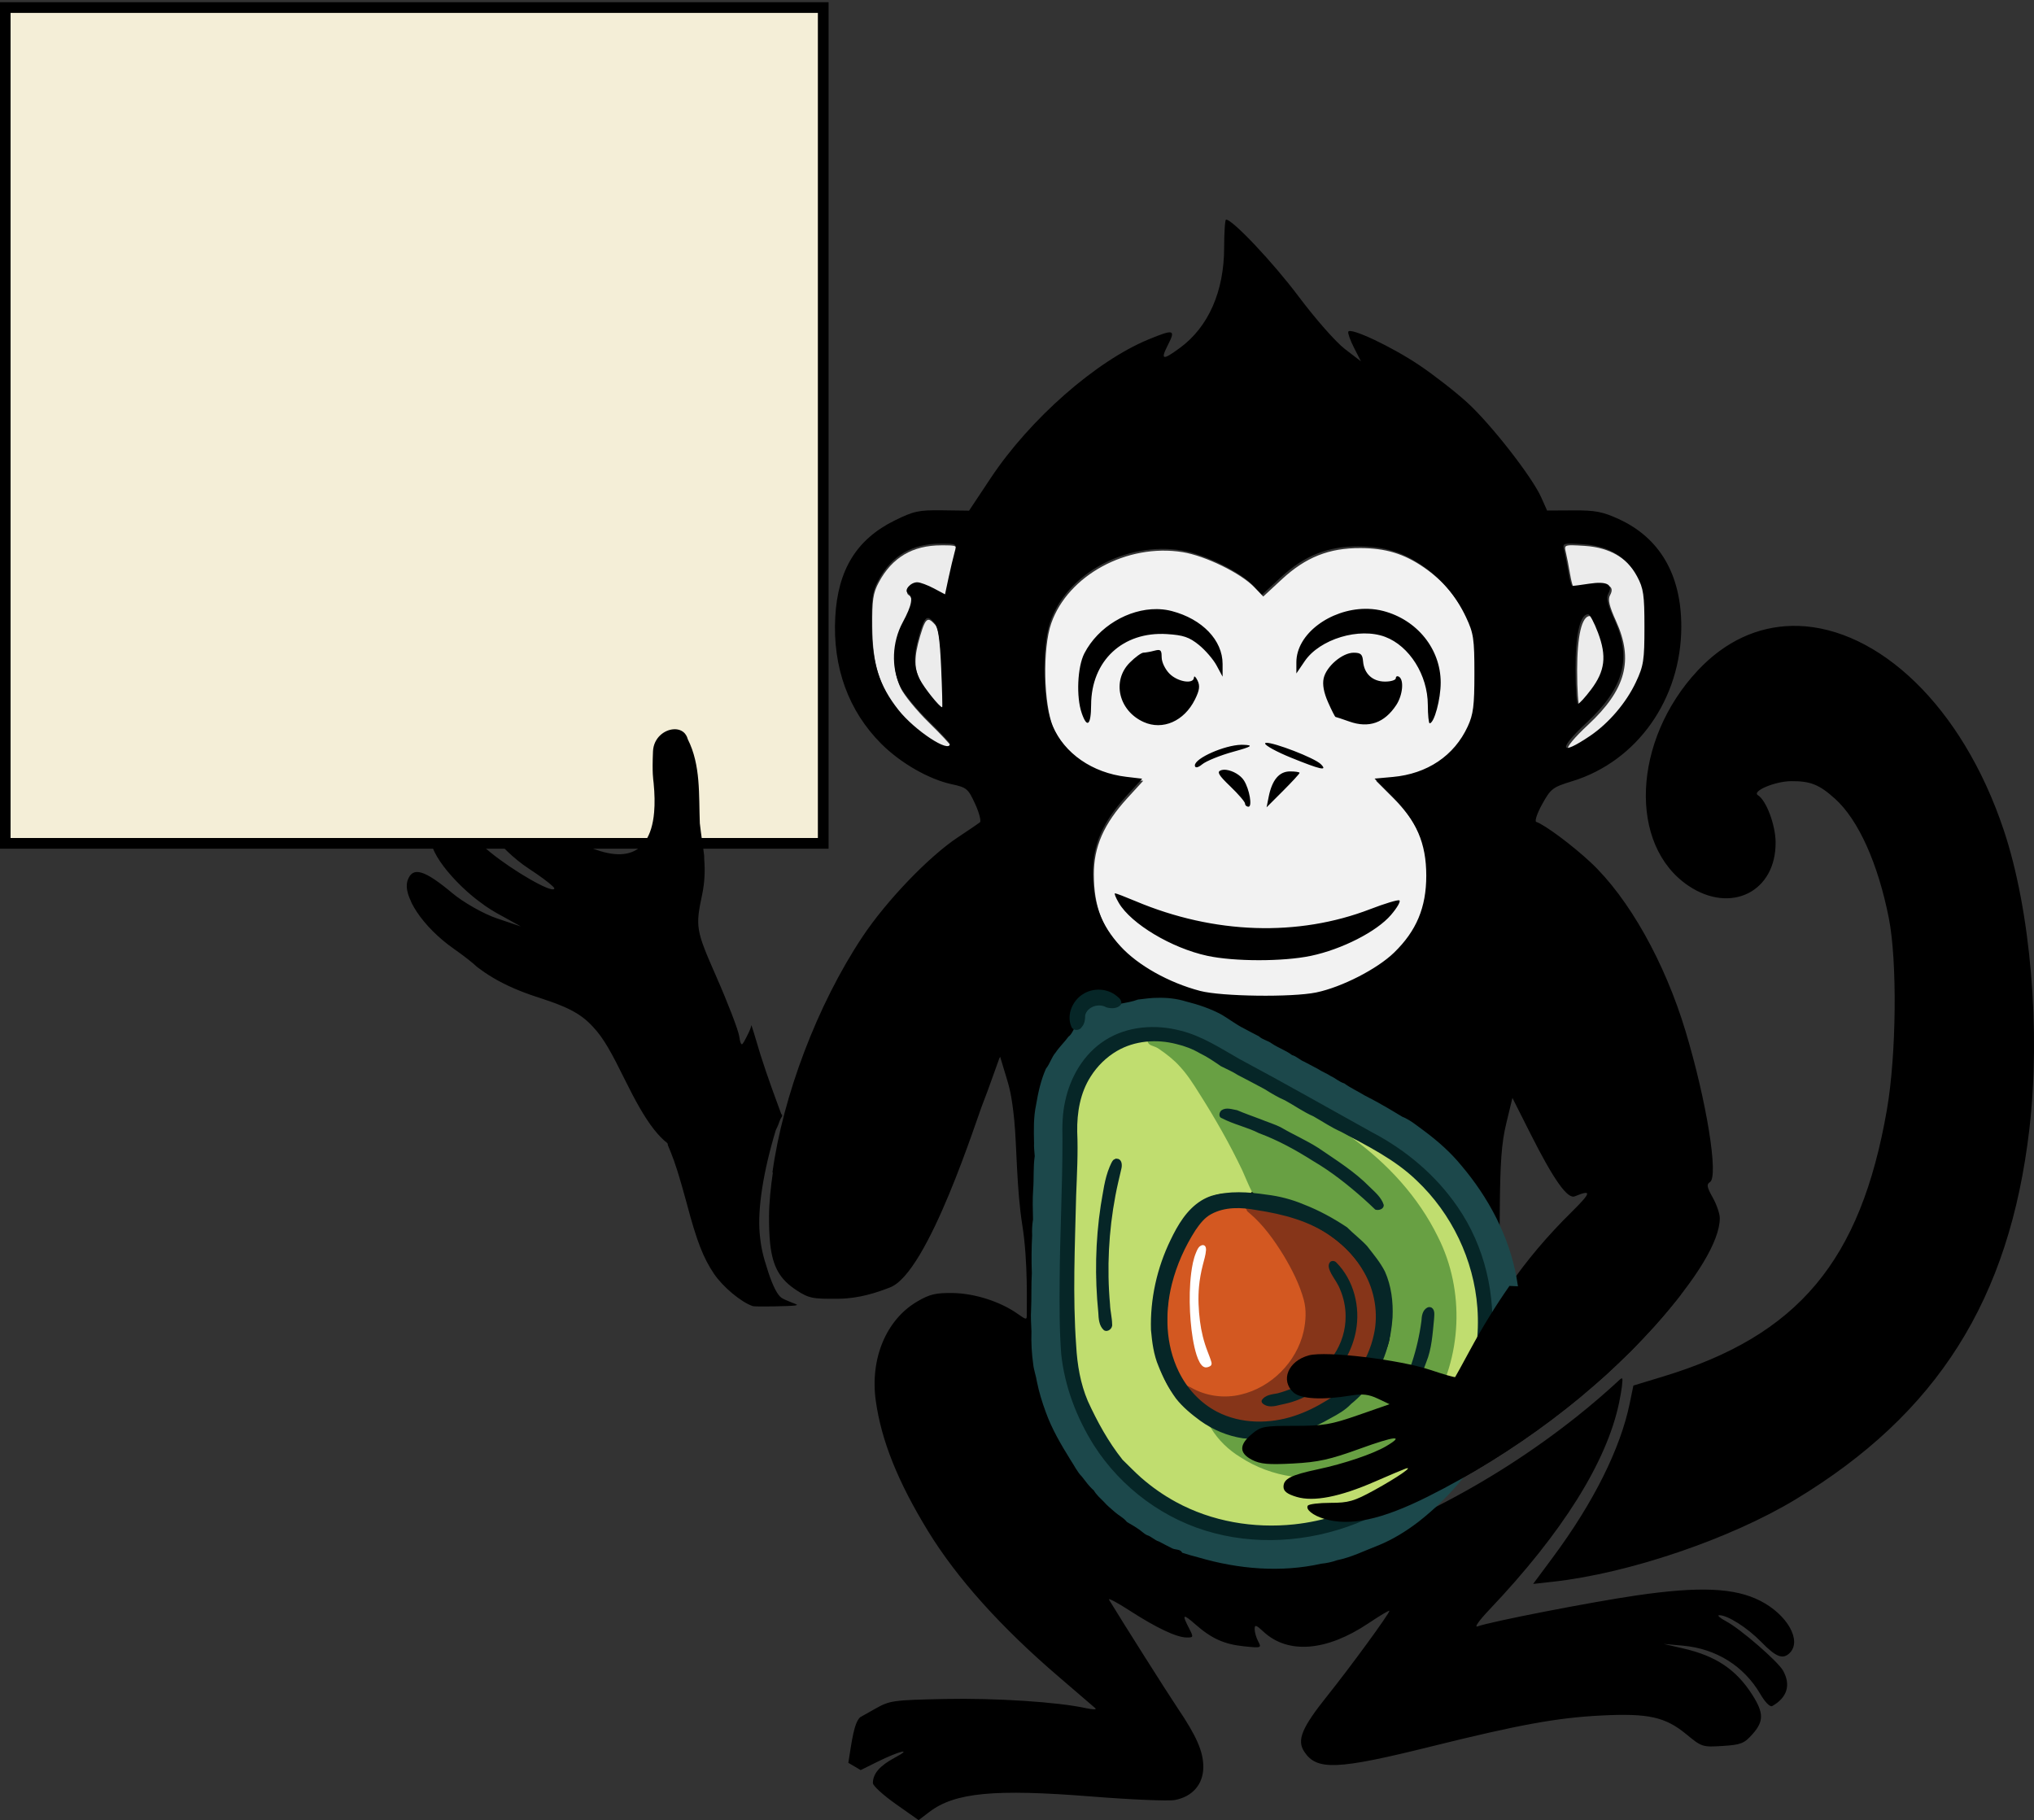 <?xml version="1.0" encoding="UTF-8" standalone="no"?>
<!-- Created with Inkscape (http://www.inkscape.org/) -->

<svg
   width="634.025"
   height="567.374"
   viewBox="0 0 167.752 150.118"
   version="1.1"
   id="svg2416"
   inkscape:version="1.2.2 (b0a8486541, 2022-12-01)"
   sodipodi:docname="avocado_voting.svg"
   xmlns:inkscape="http://www.inkscape.org/namespaces/inkscape"
   xmlns:sodipodi="http://sodipodi.sourceforge.net/DTD/sodipodi-0.dtd"
   xmlns="http://www.w3.org/2000/svg"
   xmlns:svg="http://www.w3.org/2000/svg">
  <rect x="0" y="0" width="167.752" height="150.118" fill="#333333" stroke="none"/>
  <sodipodi:namedview
     id="namedview2418"
     pagecolor="#ffffff"
     bordercolor="#000000"
     borderopacity="0.25"
     inkscape:showpageshadow="2"
     inkscape:pageopacity="0.0"
     inkscape:pagecheckerboard="0"
     inkscape:deskcolor="#d1d1d1"
     inkscape:document-units="mm"
     showgrid="false"
     inkscape:zoom="0.58705428"
     inkscape:cx="212.9275"
     inkscape:cy="343.23913"
     inkscape:window-width="1148"
     inkscape:window-height="1048"
     inkscape:window-x="768"
     inkscape:window-y="126"
     inkscape:window-maximized="1"
     inkscape:current-layer="layer1" />
  <defs
     id="defs2413" />
  <g
     inkscape:label="Ebene 1"
     inkscape:groupmode="layer"
     id="layer1"
     transform="translate(-180.403,119.105)">
    <g
       id="g634">
      <g
         id="g57287"
         transform="matrix(0.265,0,0,0.265,221.19,-163.609)">
        <path
           style="fill:#f2f2f2;fill-opacity:1"
           d="m 269.43,338.518 c 7.975,0.036 13.615,1.756 19.856,6.049 5.907,4.064 10.44,9.436 13.543,16.053 2.349,5.008 2.602,6.709 2.602,17.545 0,10.062 -0.339,12.729 -2.09,16.512 -4.218,9.112 -12.583,14.741 -23.361,15.719 l -5.676,0.514 5.359,5.359 c 7.711,7.711 10.766,14.773 10.766,24.896 0,9.904 -3.051,17.197 -10.035,23.984 -5.263,5.115 -16.322,10.776 -24.264,12.42 -7.548,1.562 -29.533,1.27 -36.199,-0.48 -9.748,-2.56 -19.374,-7.959 -24.824,-13.922 -6.092,-6.666 -8.555,-13.266 -8.594,-23.037 -0.034,-8.639 3.096,-15.763 10.467,-23.828 l 4.902,-5.363 -4.975,-0.59 c -10.574,-1.252 -19.262,-7.267 -22.98,-15.91 -3.057,-7.106 -3.42,-24.622 -0.676,-32.492 5.222,-14.974 23.621,-24.951 40.889,-22.17 7.07,1.139 18.129,6.546 22.307,10.906 l 2.791,2.914 5.812,-5.381 c 7.395,-6.847 14.67,-9.74 24.381,-9.697 z"
           id="path51374" />
        <g
           id="g55762">
          <path
             style="fill:#ececec;fill-opacity:1"
             d="m 135.078,360.844 c 0.549,0.009 1.192,0.566 2.068,1.57 1.117,1.279 1.671,5.045 2.061,14 0.294,6.737 0.435,12.25 0.314,12.25 -0.788,0 -5.644,-6.054 -6.979,-8.699 -2.018,-4.002 -2.038,-7.513 -0.076,-14.119 1.042,-3.508 1.697,-5.017 2.611,-5.002 z"
             id="path51382" />
          <path
             style="fill:#ececec;fill-opacity:1"
             d="m 340.883,359.664 c 0.496,0 1.876,2.587 3.064,5.75 2.763,7.352 2.2,11.942 -2.178,17.754 -1.837,2.439 -3.677,4.448 -4.09,4.465 -0.412,0.017 -0.75,-4.94 -0.75,-11.018 0,-10.758 1.444,-16.951 3.953,-16.951 z"
             id="path51380" />
          <path
             style="fill:#ececec;fill-opacity:1"
             d="m 139.006,337.664 c 5.127,0 5.138,0.007 4.375,2.75 -0.421,1.512 -1.263,5.068 -1.869,7.9 l -1.102,5.15 -3.49,-1.857 c -1.92,-1.022 -4.224,-1.877 -5.119,-1.9 -2.14,-0.055 -4.353,2.542 -2.92,3.428 1.707,1.055 1.216,3.733 -1.652,9.037 -3.349,6.193 -3.654,14.021 -0.779,19.992 1.059,2.2 4.976,6.986 8.703,10.635 3.727,3.648 6.777,6.911 6.777,7.25 0,3.084 -10.957,-4.122 -16.035,-10.547 -6.027,-7.624 -8.226,-14.569 -8.342,-26.338 -0.083,-8.425 0.238,-10.63 2.041,-14 4.129,-7.718 10.513,-11.5 19.412,-11.5 z"
             id="path51372" />
          <path
             style="fill:#ececec;fill-opacity:1"
             d="m 335.592,337.643 c 0.891,0.018 2.086,0.09 3.672,0.191 7.928,0.505 13.581,3.88 16.895,10.082 1.982,3.71 2.272,5.707 2.272,15.748 0,10.335 -0.268,12.07 -2.637,17.121 -3.029,6.461 -8.461,12.837 -14.307,16.795 -9.514,6.442 -10.093,4.278 -1.096,-4.104 11.686,-10.886 14.159,-20.072 8.666,-32.188 -2.12,-4.676 -2.615,-6.79 -1.895,-8.076 1.578,-2.82 -0.477,-3.889 -5.908,-3.074 -2.654,0.398 -5.049,0.723 -5.324,0.713 -0.275,-0.006 -0.825,-1.964 -1.223,-4.35 -0.398,-2.386 -0.984,-5.404 -1.301,-6.707 -0.426,-1.752 -0.487,-2.206 2.186,-2.152 z"
             id="path51370" />
        </g>
      </g>
      <path
         id="path1754"
         style="fill:#000000;fill-opacity:1;stroke-width:0.265"
         d="m 281.519,-100.991 c -0.084,0 -0.153,1.042 -0.156,2.315 -0.004,3.603 -1.297,6.536 -3.641,8.259 -1.444,1.062 -1.634,1.013 -0.987,-0.256 0.64,-1.255 0.481,-1.298 -1.601,-0.441 -4.345,1.788 -9.796,6.577 -13.032,11.451 l -1.776,2.675 -2.185,-0.029 c -1.966,-0.026 -2.362,0.058 -3.943,0.836 -3.145,1.548 -4.696,4.064 -4.908,7.966 -0.225,4.129 1.088,7.747 3.795,10.454 1.593,1.593 3.93,2.933 5.824,3.339 1.22,0.262 1.341,0.363 1.918,1.62 0.338,0.738 0.514,1.423 0.391,1.522 -0.123,0.099 -0.937,0.652 -1.809,1.229 -2.395,1.585 -5.892,5.229 -7.871,8.202 -3.742,5.621 -6.569,13.163 -7.43,19.45 0.013,-0.004 0.024,-0.007 0.037,-0.011 -0.177,1.242 -0.307,2.455 -0.315,3.57 0,0.001 1e-5,0.002 0,0.003 0,2.65e-4 1e-5,7.94e-4 0,0.001 0,7.94e-4 1e-5,0.001 0,0.002 -0.006,0.893 0.021,1.648 0.091,2.298 1.7e-4,0.002 2e-4,0.004 5.3e-4,0.005 0.214,1.957 0.827,2.95 2.147,3.823 0.283,0.187 0.51,0.324 0.734,0.429 0.17,0.08 0.342,0.14 0.533,0.183 0.483,0.109 1.107,0.119 2.262,0.105 1.686,-0.021 3.153,-0.522 4.169,-0.918 3.209,-1.13 7.294,-14.277 7.75,-15.328 0.47,-1.197 0.848,-2.34 1.294,-3.549 0.006,-0.015 0.012,-0.03 0.018,-0.045 l 0.063,-0.11 0.481,1.59 c 0.258,0.853 0.471,1.516 0.681,3.634 0.21,2.118 0.186,5.665 0.667,8.676 0.481,3.012 0.354,6.698 0.365,7.355 0.008,0.452 -0.037,0.449 -0.741,-0.052 -1.414,-1.007 -3.543,-1.694 -5.336,-1.723 -1.434,-0.023 -1.928,0.094 -2.968,0.705 -2.557,1.503 -3.894,4.718 -3.406,8.193 0.461,3.281 1.817,6.663 4.302,10.728 2.377,3.887 6.026,7.952 10.803,12.038 1.528,1.306 2.881,2.47 3.008,2.585 0.127,0.115 -0.23,0.109 -0.794,-0.015 -2.329,-0.509 -7.461,-0.841 -11.645,-0.753 -4.261,0.089 -4.516,0.125 -5.716,0.801 l -1.256,0.708 c -0.497,0.482 -0.673,1.887 -0.968,3.755 l 1.019,0.6 1.363,-0.676 c 1.824,-0.905 3.016,-1.188 1.438,-0.341 -1.232,0.661 -1.795,1.316 -1.795,2.089 0,0.218 0.849,0.994 1.886,1.725 l 1.886,1.329 0.881,-0.671 c 2.103,-1.604 5.366,-1.915 13.376,-1.277 3.254,0.259 6.349,0.39 6.879,0.29 1.458,-0.275 2.345,-1.308 2.345,-2.73 0,-1.265 -0.558,-2.542 -2.117,-4.848 -0.774,-1.145 -4.591,-7.176 -5.657,-8.937 -0.113,-0.186 0.638,0.207 1.668,0.873 2.222,1.438 3.895,2.23 4.723,2.238 0.582,0.006 0.588,-0.02 0.198,-0.775 -0.598,-1.157 -0.502,-1.213 0.526,-0.31 1.343,1.179 2.375,1.644 4.026,1.814 1.413,0.146 1.447,0.134 1.161,-0.402 -0.162,-0.304 -0.295,-0.761 -0.295,-1.016 0,-0.391 0.115,-0.357 0.728,0.211 2.024,1.877 5.203,1.623 8.655,-0.692 0.951,-0.638 1.73,-1.1 1.73,-1.026 0,0.226 -3.185,4.588 -5.083,6.961 -2.149,2.686 -2.568,3.693 -1.938,4.654 1.026,1.566 2.701,1.497 10.461,-0.428 7.288,-1.808 10.401,-2.374 14.045,-2.557 3.871,-0.194 5.272,0.116 7.009,1.551 1.262,1.043 1.334,1.066 2.987,0.961 1.507,-0.096 1.777,-0.201 2.452,-0.957 0.953,-1.066 0.955,-1.751 0.01,-3.242 -1.328,-2.094 -2.991,-3.215 -5.698,-3.841 l -1.622,-0.375 1.566,0.141 c 2.763,0.249 5.042,1.671 6.406,3.999 0.403,0.687 0.8,1.085 0.982,0.982 1.232,-0.696 1.55,-1.736 0.891,-2.92 -0.422,-0.759 -3.507,-3.434 -4.687,-4.063 -0.509,-0.272 -0.773,-0.5 -0.585,-0.506 0.676,-0.023 2.328,1.027 3.484,2.215 1.205,1.239 1.777,1.457 2.339,0.895 1.013,-1.013 -0.197,-3.156 -2.427,-4.297 -2.112,-1.08 -5.017,-1.206 -10.238,-0.443 -3.792,0.554 -12.065,2.168 -13.079,2.551 -0.298,0.112 0.118,-0.482 0.951,-1.359 6.032,-6.348 9.698,-12.194 10.719,-17.091 0.214,-1.026 0.327,-1.926 0.252,-2.001 -0.014,-0.014 -0.072,0.011 -0.13,0.038 -1.176,1.094 -2.396,2.141 -3.652,3.14 -3.561,2.823 -7.405,5.292 -11.455,7.355 -1.871,0.936 -3.806,1.818 -5.878,2.195 -1.525,0.271 -3.17,0.236 -4.582,-0.459 -0.597,-0.284 -1.191,-0.757 -1.308,-1.445 -0.533,-0.144 -1.081,-0.34 -1.491,-0.724 -0.525,-0.5 -0.638,-1.34 -0.308,-1.977 -0.683,-0.004 -1.379,-0.088 -2.007,-0.369 -0.711,-0.312 -1.411,-0.867 -1.555,-1.672 -0.147,-0.784 0.298,-1.539 0.861,-2.051 0.516,-0.516 1.154,-0.941 1.884,-1.066 1.742,-0.247 3.521,0.04 5.257,-0.278 -0.792,0.039 -1.597,0.015 -2.367,-0.192 -1.129,-0.24 -1.984,-1.335 -1.979,-2.483 -5.2e-4,-1.087 0.73,-2.062 1.663,-2.563 0.899,-0.525 1.972,-0.546 2.983,-0.502 2.178,0.09 4.348,0.376 6.483,0.809 1.119,0.198 2.193,0.574 3.275,0.911 0.101,-0.183 0.201,-0.366 0.301,-0.55 0.979,-1.84 2.054,-3.628 3.205,-5.365 l 0.665,-1.105 0.04,-5.314 c 0.031,-4.209 0.144,-5.745 0.542,-7.391 l 0.502,-2.077 1.475,2.928 c 1.925,3.822 3.067,5.437 3.669,5.189 1.424,-0.587 1.369,-0.318 -0.264,1.293 -1.998,1.971 -3.65,3.921 -5.2,6.158 0.003,0.012 0.005,0.024 0.007,0.036 -1.089,1.57 -2.137,3.25 -3.203,5.223 -0.629,1.164 -1.172,2.151 -1.207,2.193 -0.003,0.003 -0.081,-0.025 -0.086,-0.025 -0.125,-0.009 -0.702,-0.181 -1.37,-0.394 -0.259,-0.081 -0.264,-0.062 -0.565,-0.163 -2.56,-0.859 -8.627,-1.589 -10.042,-1.208 -1.71,0.46 -2.375,2.062 -1.271,3.061 0.602,0.545 2.402,0.638 4.764,0.248 0.93,-0.154 1.45,-0.092 2.189,0.259 l 0.969,0.46 -2.564,0.893 c -2.267,0.79 -2.878,0.893 -5.278,0.893 -2.533,0 -2.767,0.046 -3.527,0.685 -1.051,0.884 -1.041,1.565 0.03,2.119 0.676,0.35 1.347,0.41 3.373,0.302 2.087,-0.111 3.05,-0.324 5.506,-1.216 2.919,-1.06 3.756,-1.142 2.185,-0.214 -1.08,0.638 -3.472,1.447 -5.643,1.909 -2.216,0.471 -2.827,0.783 -2.827,1.441 0,0.367 0.302,0.6 1.08,0.833 1.411,0.423 3.569,1.6e-5 6.461,-1.263 1.164,-0.509 2.295,-0.987 2.514,-1.062 0.771,-0.266 -0.678,0.733 -2.567,1.77 -1.667,0.915 -2.121,1.046 -3.623,1.046 -0.944,0 -1.782,0.106 -1.862,0.235 -0.192,0.31 0.429,0.806 1.354,1.084 2.021,0.607 4.535,0.085 8.068,-1.619 v -0.005 c 0.158,-0.076 0.289,-0.12 0.451,-0.201 3.568,-1.784 7.035,-3.941 10.219,-6.334 0.003,-0.003 0.004,-0.003 0.006,-0.004 0.072,-0.054 0.138,-0.111 0.21,-0.165 0.711,-0.539 1.411,-1.086 2.09,-1.647 0.318,-0.263 0.618,-0.535 0.929,-0.802 0.421,-0.361 0.849,-0.719 1.256,-1.088 0.43,-0.39 0.836,-0.79 1.248,-1.187 0.267,-0.257 0.547,-0.51 0.807,-0.77 0.431,-0.432 0.834,-0.872 1.243,-1.311 0.246,-0.264 0.508,-0.524 0.746,-0.791 3.489,-3.91 5.353,-7.001 5.353,-8.877 0,-0.362 -0.264,-1.128 -0.587,-1.702 -0.479,-0.852 -0.52,-1.084 -0.224,-1.267 0.73,-0.451 -0.28,-6.695 -2.013,-12.446 -1.718,-5.704 -4.688,-10.985 -7.825,-13.921 -1.508,-1.411 -3.786,-3.106 -4.488,-3.34 -0.15,-0.05 0.068,-0.703 0.487,-1.46 0.712,-1.286 0.864,-1.402 2.479,-1.897 5.363,-1.643 8.996,-6.792 8.996,-12.752 0,-4.276 -1.766,-7.311 -5.159,-8.867 -1.332,-0.611 -1.936,-0.726 -3.748,-0.716 l -2.161,0.012 -0.484,-1.085 c -0.759,-1.7 -4.151,-6.046 -6.113,-7.832 -0.98,-0.892 -2.764,-2.28 -3.966,-3.085 -2.293,-1.537 -5.696,-3.136 -5.835,-2.742 -0.045,0.127 0.172,0.728 0.482,1.335 l 0.564,1.105 -1.328,-1.019 c -0.748,-0.574 -2.415,-2.467 -3.818,-4.337 -2.102,-2.8 -5.439,-6.336 -5.982,-6.339 z m 28.465,26.717 c 0.236,0.005 0.552,0.024 0.972,0.051 2.098,0.134 3.593,1.027 4.47,2.668 0.524,0.982 0.601,1.51 0.601,4.167 0,2.735 -0.071,3.194 -0.698,4.53 -0.801,1.709 -2.239,3.396 -3.785,4.444 -2.517,1.704 -2.67,1.132 -0.29,-1.086 3.092,-2.88 3.746,-5.311 2.293,-8.516 -0.561,-1.237 -0.692,-1.796 -0.501,-2.137 0.418,-0.746 -0.126,-1.029 -1.563,-0.813 -0.702,0.105 -1.336,0.191 -1.409,0.189 -0.073,-0.002 -0.218,-0.52 -0.323,-1.151 -0.105,-0.631 -0.26,-1.43 -0.344,-1.775 -0.113,-0.464 -0.129,-0.584 0.578,-0.569 z m -52.013,0.006 c 1.356,0 1.36,0.002 1.158,0.728 -0.111,0.4 -0.334,1.341 -0.495,2.09 l -0.291,1.363 -0.923,-0.491 c -0.508,-0.27 -1.118,-0.497 -1.354,-0.503 -0.566,-0.015 -1.152,0.673 -0.773,0.907 0.452,0.279 0.322,0.988 -0.437,2.391 -0.886,1.638 -0.967,3.71 -0.206,5.29 0.28,0.582 1.316,1.849 2.303,2.814 0.986,0.965 1.793,1.829 1.793,1.918 0,0.816 -2.899,-1.091 -4.243,-2.791 -1.595,-2.017 -2.177,-3.855 -2.207,-6.969 -0.022,-2.229 0.063,-2.812 0.54,-3.704 1.092,-2.042 2.782,-3.043 5.136,-3.043 z m 34.508,0.226 c 2.11,0.009 3.602,0.465 5.253,1.6 1.563,1.075 2.762,2.497 3.583,4.247 0.621,1.325 0.688,1.775 0.688,4.642 0,2.662 -0.09,3.368 -0.553,4.369 -1.116,2.411 -3.329,3.9 -6.181,4.159 l -1.502,0.136 1.418,1.418 c 2.04,2.04 2.848,3.909 2.848,6.587 0,2.62 -0.807,4.55 -2.655,6.346 -1.393,1.353 -4.319,2.851 -6.42,3.286 -1.997,0.413 -7.814,0.336 -9.578,-0.127 -2.579,-0.677 -5.126,-2.106 -6.568,-3.683 -1.612,-1.764 -2.263,-3.51 -2.274,-6.095 -0.009,-2.286 0.819,-4.171 2.769,-6.305 l 1.297,-1.419 -1.316,-0.156 c -2.798,-0.331 -5.096,-1.923 -6.08,-4.21 -0.809,-1.88 -0.905,-6.515 -0.179,-8.597 1.382,-3.962 6.25,-6.602 10.818,-5.866 1.871,0.301 4.797,1.732 5.902,2.886 l 0.738,0.771 1.538,-1.424 c 1.957,-1.811 3.881,-2.577 6.451,-2.566 z m 0.494,5.15 c -2.843,0.037 -5.65,2.05 -5.653,4.409 v 0.921 l 0.687,-1.012 c 1.242,-1.827 4.499,-2.811 6.637,-2.005 2.003,0.755 3.508,3.153 3.517,5.606 0.003,0.837 0.072,1.521 0.152,1.521 0.374,0 0.913,-1.989 0.91,-3.365 -0.005,-2.756 -1.934,-5.161 -4.73,-5.895 -0.408,-0.107 -0.826,-0.165 -1.245,-0.178 h -10e-4 c -0.092,-0.003 -0.183,-0.004 -0.275,-0.003 z m -17.163,0.023 c -2.334,-0.023 -4.84,1.443 -5.977,3.653 -0.573,1.113 -0.681,3.595 -0.214,4.932 h -10e-4 c 0.446,1.28 0.767,0.994 0.774,-0.688 0.014,-3.641 2.617,-6.068 6.259,-5.836 1.349,0.086 1.833,0.25 2.628,0.893 0.536,0.434 1.195,1.2 1.465,1.704 l 0.491,0.915 v -1.054 c -0.002,-1.956 -1.679,-3.7 -4.19,-4.358 -0.328,-0.086 -0.665,-0.136 -1.008,-0.154 -0.075,-0.004 -0.15,-0.006 -0.225,-0.007 z m 35.575,0.422 c 0.131,0 0.496,0.685 0.811,1.521 0.731,1.945 0.582,3.16 -0.576,4.697 -0.486,0.645 -0.973,1.177 -1.082,1.181 -0.109,0.004 -0.198,-1.307 -0.198,-2.915 0,-2.846 0.382,-4.485 1.046,-4.485 z m -54.452,0.312 c 0.145,0.002 0.315,0.15 0.547,0.415 0.295,0.338 0.442,1.335 0.545,3.704 0.078,1.783 0.115,3.241 0.083,3.241 -0.208,0 -1.493,-1.602 -1.846,-2.302 -0.534,-1.059 -0.539,-1.988 -0.02,-3.736 0.276,-0.928 0.449,-1.327 0.691,-1.323 z m 71.234,0.652 c -2.776,0.06 -5.46,1.235 -7.749,3.682 -5.382,5.754 -5.745,14.419 -0.744,17.762 3.503,2.341 7.22,0.463 7.17,-3.623 -0.018,-1.433 -0.774,-3.435 -1.458,-3.858 -0.529,-0.327 1.402,-1.146 2.73,-1.158 1.602,-0.014 2.329,0.277 3.638,1.459 1.917,1.732 3.531,5.315 4.426,9.824 0.706,3.559 0.629,11.3 -0.158,15.825 -2.168,12.478 -7.321,18.616 -18.466,21.998 l -2.441,0.741 -0.301,1.462 c -0.771,3.746 -2.976,8.167 -6.33,12.691 l -1.638,2.208 1.68,-0.187 c 6.217,-0.69 14.578,-3.53 19.958,-6.78 11.705,-7.07 17.649,-16.483 19.289,-30.545 0.948,-8.129 0.1,-18.033 -2.109,-24.648 -3.458,-10.351 -10.4,-16.645 -16.941,-16.852 -0.186,-0.006 -0.371,-0.007 -0.557,-0.003 z m -52.247,1.987 c -0.08,0.002 -0.18,0.023 -0.307,0.057 -0.327,0.088 -0.735,0.16 -0.906,0.163 -0.171,0.002 -0.677,0.37 -1.124,0.818 -1.502,1.502 -0.923,3.977 1.148,4.905 1.569,0.703 3.336,-0.074 4.221,-1.854 0.382,-0.768 0.431,-1.127 0.217,-1.57 -0.153,-0.316 -0.286,-0.426 -0.296,-0.244 -0.031,0.568 -1.334,0.362 -2.014,-0.318 -0.364,-0.364 -0.649,-0.959 -0.649,-1.354 0,-0.451 -0.05,-0.609 -0.288,-0.602 z m 16.126,0.224 c -0.934,0 -2.26,1.131 -2.475,2.111 -0.113,0.513 0.009,1.178 0.363,1.977 0.293,0.662 0.569,1.205 0.613,1.208 0.045,0.002 0.557,0.173 1.139,0.379 1.611,0.571 2.897,0.119 3.873,-1.361 0.53,-0.804 0.654,-2.067 0.228,-2.33 -0.146,-0.09 -0.265,-0.037 -0.265,0.117 0,0.154 -0.399,0.28 -0.885,0.28 -1.031,0 -1.732,-0.646 -1.817,-1.673 -0.048,-0.578 -0.19,-0.708 -0.775,-0.708 z m -7.206,7.431 c -0.064,0.004 -0.099,0.022 -0.099,0.057 0.002,0.166 0.96,0.69 2.126,1.164 2.454,0.997 3.06,1.13 2.473,0.543 -0.529,-0.529 -3.881,-1.804 -4.5,-1.763 z m -2.067,0.163 c -1.368,0.028 -3.825,1.102 -3.825,1.699 0,0.239 0.254,0.203 0.601,-0.086 0.331,-0.274 1.483,-0.741 2.561,-1.038 1.568,-0.431 1.726,-0.546 0.792,-0.575 -0.042,-0.001 -0.085,-0.001 -0.129,-5.29e-4 z m -1.349,2.059 c -0.042,-0.001 -0.083,-5.29e-4 -0.122,0.003 -0.079,0.006 -0.153,0.021 -0.219,0.047 -0.335,0.128 -0.17,0.405 0.791,1.325 0.667,0.64 1.214,1.278 1.214,1.418 0,0.14 0.128,0.255 0.285,0.255 0.327,0 0.081,-1.432 -0.371,-2.155 -0.281,-0.45 -0.922,-0.813 -1.448,-0.882 -0.044,-0.006 -0.087,-0.009 -0.129,-0.011 z m 5.373,0.137 c -0.893,0 -1.482,0.699 -1.76,2.09 l -0.174,0.871 1.361,-1.361 c 0.749,-0.749 1.361,-1.415 1.361,-1.481 0,-0.066 -0.355,-0.12 -0.788,-0.12 z m -65.62,1.513 c -0.49,0.036 -0.817,0.362 -0.918,0.896 -0.041,0.214 -0.045,0.461 -0.009,0.736 0.02,0.154 0.083,0.337 0.129,0.508 0.036,0.134 0.049,0.253 0.101,0.396 0.101,0.274 0.251,0.572 0.416,0.875 0.031,0.058 0.045,0.108 0.079,0.167 0.122,0.211 0.298,0.452 0.512,0.704 0.213,0.252 0.466,0.518 0.739,0.781 0.548,0.528 1.187,1.049 1.791,1.443 0.895,0.584 1.65,1.146 1.958,1.442 0.102,0.099 0.155,0.167 0.147,0.199 -0.017,0.064 -0.097,0.08 -0.226,0.058 -0.904,-0.154 -4.241,-2.218 -5.687,-3.601 -0.003,-0.004 -0.008,-0.006 -0.01,-0.01 -0.719,-0.686 -1.544,-1.312 -2.115,-1.625 -0.141,-0.063 -0.284,-0.131 -0.407,-0.149 -0.687,-0.101 -1.541,0.215 -1.696,1.361 -0.006,0.174 0.033,0.376 0.112,0.598 0.078,0.223 0.195,0.467 0.346,0.723 0.152,0.257 0.333,0.53 0.544,0.809 0.21,0.279 0.447,0.564 0.704,0.85 0.257,0.286 0.535,0.573 0.827,0.853 0.292,0.28 0.599,0.553 0.914,0.813 0.264,0.218 0.536,0.419 0.808,0.614 0.053,0.038 0.104,0.082 0.157,0.119 0.325,0.226 0.651,0.432 0.974,0.611 l 1.999,1.106 -0.004,-0.001 -1.983,-0.67 c -1.093,-0.369 -2.747,-1.307 -3.677,-2.084 -2.299,-1.921 -3.255,-2.203 -3.67,-1.081 -0.06,0.162 -0.086,0.344 -0.08,0.543 0.006,0.198 0.045,0.413 0.112,0.639 0.051,0.17 0.132,0.352 0.214,0.534 0.028,0.06 0.041,0.116 0.071,0.177 0.123,0.247 0.272,0.501 0.444,0.76 0.172,0.258 0.368,0.52 0.585,0.781 0.434,0.523 0.951,1.044 1.529,1.531 0.289,0.244 0.593,0.479 0.911,0.701 0.864,0.606 1.583,1.174 1.929,1.507 0.744,0.566 1.666,1.165 3.002,1.747 0.533,0.232 1.121,0.463 1.809,0.687 0.013,0.004 0.022,0.009 0.036,0.013 1.785,0.578 2.931,1.009 3.86,1.709 0.31,0.233 0.596,0.496 0.873,0.805 0.865,0.908 1.553,2.192 2.6,4.315 0.437,0.887 0.847,1.67 1.242,2.354 0.395,0.684 0.777,1.268 1.159,1.756 0.367,0.469 0.734,0.848 1.113,1.144 0.007,0.016 0.014,0.032 0.021,0.048 0.006,0.013 0.016,0.023 0.024,0.036 -0.047,-0.013 0.01,0.13 0.209,0.596 0.012,0.028 0.025,0.063 0.037,0.092 0.159,0.381 0.339,0.89 0.534,1.505 0.049,0.155 0.103,0.336 0.154,0.506 0.164,0.538 0.34,1.158 0.526,1.843 0.041,0.151 0.079,0.282 0.121,0.44 0.806,3.029 1.332,4.385 2.21,5.694 0.733,1.093 2.254,2.364 3.216,2.686 2.6e-4,1.09e-4 0.002,-1.06e-4 0.003,0 8e-4,2.65e-4 0.002,0.001 0.003,0.002 7.9e-4,2.43e-4 0.012,-2.39e-4 0.013,0 0.118,0.028 0.822,0.032 1.574,0.021 0.087,-0.001 0.104,-0.002 0.192,-0.004 0.742,-0.013 1.474,-0.04 1.693,-0.072 0.004,-7.94e-4 0.032,-7.94e-4 0.036,-0.002 0.008,-0.001 0.001,-0.003 0.008,-0.005 0.096,-0.018 0.144,-0.032 0.109,-0.061 -0.002,-0.002 -0.009,-0.005 -0.012,-0.007 -0.049,-0.034 -0.187,-0.088 -0.444,-0.185 -0.009,-0.003 -0.006,-0.003 -0.015,-0.006 -0.325,-0.122 -0.684,-0.288 -0.799,-0.37 -0.338,-0.241 -0.706,-0.957 -1.091,-2.127 -0.454,-1.38 -0.605,-2.061 -0.706,-3.189 -0.182,-2.036 0.297,-5.104 1.331,-8.517 0.398,-0.796 0.235,-0.722 0.523,-1.135 -0.003,-0.007 -0.012,-0.031 -0.018,-0.046 0.031,-0.027 0.04,-0.048 -0.023,-0.116 -0.007,-5.29e-4 -0.015,-7.94e-4 -0.022,-0.002 -0.018,-0.044 -0.024,-0.057 -0.137,-0.363 -0.139,-0.374 -0.4,-1.084 -0.655,-1.797 -0.327,-0.918 -0.644,-1.84 -0.939,-2.768 -0.183,-0.589 -0.355,-1.18 -0.532,-1.77 -0.065,-0.221 -0.135,-0.441 -0.21,-0.659 -0.046,0.218 -0.131,0.434 -0.26,0.693 -0.286,0.578 -0.436,0.867 -0.532,0.897 -0.014,0.004 -0.022,-0.036 -0.034,-0.042 -0.071,-0.038 -0.116,-0.224 -0.177,-0.619 -0.082,-0.532 -0.937,-2.755 -1.899,-4.942 -0.844,-1.92 -1.276,-2.939 -1.425,-3.818 -0.149,-0.88 -0.015,-1.62 0.274,-2.984 0.003,-0.008 0.003,-0.017 0.004,-0.025 0.182,-0.869 0.239,-1.857 0.159,-2.814 -0.01,-0.121 0.003,-0.244 -0.012,-0.363 -0.06,-0.466 -0.096,-0.756 -0.148,-1.143 l -4.671,-0.041 c -0.687,1.023 -1.839,1.341 -3.415,0.942 -1.837,-0.465 -4.248,-1.9 -7.161,-4.313 -0.754,-0.625 -1.407,-0.878 -1.897,-0.842 z m 51.187,8.541 c -0.085,0 0.056,0.359 0.315,0.797 1.021,1.728 4.349,3.718 7.285,4.355 2.224,0.483 6.262,0.486 8.547,0.006 2.568,-0.539 5.439,-2.005 6.613,-3.376 0.524,-0.612 0.83,-1.154 0.68,-1.204 -0.15,-0.05 -1.22,0.274 -2.378,0.721 -5.97,2.302 -12.894,2.072 -19.342,-0.642 -0.86,-0.362 -1.633,-0.658 -1.718,-0.658 z" />
      <g
         id="g23972"
         transform="matrix(0.252,-0.145,0.145,0.252,229.704,-43.821)">
        <path
           style="fill:#1c484b;fill-opacity:1;stroke-width:0.353"
           d="m 102.41,265.964 c -4.097,-0.641 -8.288,-0.872 -12.248,-2.191 -1.516,-0.282 -2.961,-0.741 -4.366,-1.378 -11.231,-3.49 -21.158,-10.411 -29.244,-18.855 -1.162,-1.154 -2.322,-2.311 -3.408,-3.537 0.168,-1.178 -1.432,-1.676 -1.924,-2.622 -0.728,-1.137 -1.481,-2.238 -2.172,-3.385 -0.93,-0.965 -1.153,-2.336 -2.079,-3.307 -0.619,-0.938 -0.839,-2.069 -1.405,-3.045 -0.466,-1.048 -1.128,-2.001 -1.643,-3.012 -0.221,-1.519 -1.118,-2.761 -1.575,-4.158 -0.44,-1.33 -0.971,-2.627 -1.231,-4.009 -0.38,-1.405 -0.866,-2.812 -0.872,-4.284 -0.582,-1.613 -0.736,-3.329 -0.971,-5.01 -0.5,-1.896 -0.308,-3.869 -0.443,-5.807 -0.17,-5.084 -0.217,-10.209 0.685,-15.235 0.502,-2.943 1.167,-5.869 2.117,-8.699 0.609,-1.555 0.861,-3.227 1.535,-4.764 1.163,-2.91 2.581,-5.714 4.234,-8.376 0.956,-1.81 1.831,-3.667 2.972,-5.374 1.864,-2.915 3.455,-5.993 5.355,-8.886 1.671,-3.156 3.477,-6.242 5.419,-9.239 0.694,-1.344 1.505,-2.631 2.469,-3.795 1.366,-2.51 2.709,-5.036 4.314,-7.406 1.772,-2.596 3.127,-5.467 5.078,-7.941 0.556,-1.134 1.028,-2.305 1.716,-3.372 1.725,-3.155 3.449,-6.354 5.868,-9.045 2.258,-2.741 4.671,-5.4 7.551,-7.504 1.685,-0.634 2.965,-2.013 4.678,-2.607 1.729,-0.853 3.612,-1.283 5.366,-2.071 1.287,-0.116 2.165,-1.125 3.33,-1.517 1.098,1.196 2.562,-0.366 3.003,-1.43 1.775,-2.433 6.106,-2.227 7.505,0.487 0.764,1.392 2.401,1.41 3.737,1.759 1.575,0.538 3.145,1.136 4.789,1.404 1.746,0.773 3.543,1.436 5.188,2.417 2.326,1.268 4.486,2.85 6.295,4.792 2.641,2.555 5.122,5.328 7.03,8.479 1.196,2.139 2.126,4.428 3.494,6.467 0.81,1.341 1.671,2.649 2.517,3.967 0.421,1.396 1.6,2.296 2.175,3.643 0.96,1.978 2.474,3.638 3.323,5.675 0.946,0.951 1.231,2.334 2.066,3.37 0.77,1.259 1.558,2.495 2.351,3.728 0.616,1.266 1.544,2.337 2.17,3.603 0.853,1.182 1.229,2.585 2.26,3.672 0.898,2.035 2.217,3.838 3.273,5.788 1.029,1.641 2.1,3.253 3.052,4.942 1.123,1.849 2.134,3.768 3.203,5.644 1.604,2.033 2.425,4.515 3.493,6.842 1.848,4.322 3.366,8.807 4.129,13.456 2.15,11.719 1.774,24.068 -2.251,35.355 -2.502,7.188 -6.273,13.903 -10.9,19.932 -1.106,1.698 -2.729,2.963 -4.093,4.439 -3.366,3.381 -6.805,6.748 -10.847,9.325 -9.871,6.577 -21.233,10.931 -32.983,12.57 -4.334,0.569 -8.746,0.688 -13.086,0.107 z m 13.935,-9.197 c 5.405,-0.805 10.731,-2.2 15.828,-4.164 1.364,-0.921 2.893,-1.455 4.385,-2.1 2.146,-1.134 4.179,-2.471 6.279,-3.683 2.824,-1.945 5.407,-4.219 7.954,-6.508 9.659,-9.042 16.14,-21.427 17.939,-34.546 1.719,-12.296 -0.729,-25.055 -6.531,-36.003 -0.98,-1.919 -2.115,-3.755 -3.378,-5.498 -2.537,-4.496 -5.214,-8.913 -7.838,-13.36 -5.084,-8.549 -10.244,-17.053 -15.484,-25.508 -2.02,-3.258 -3.603,-6.787 -5.955,-9.834 -3.834,-5.177 -9.177,-9.54 -15.554,-11.025 -5.425,-1.282 -11.236,-0.489 -16.247,1.898 -1.845,0.744 -3.661,1.633 -5.146,2.977 -4.365,3.118 -7.278,7.781 -9.826,12.403 -3.644,6.88 -8.054,13.312 -11.984,20.026 -4.051,6.711 -8.137,13.401 -12.042,20.198 -2.707,4.387 -5.598,8.712 -7.459,13.55 -5.493,13.5 -5.39,29.033 -0.267,42.628 4.269,11.48 12.079,21.686 22.313,28.469 10.055,6.82 22.156,10.624 34.32,10.58 2.904,0.013 5.809,-0.162 8.693,-0.503 z"
           id="path8042" />
        <path
           id="path8038"
           style="fill:#d35821;fill-opacity:1;stroke-width:0.353"
           d="m 108.272,160.428 c -4.586,0.202 -8.775,2.497 -12.418,5.131 -5.913,4.39 -10.812,10.123 -14.373,16.561 -2.577,4.779 -4.532,10.162 -4.135,15.669 0.186,3.418 2.548,6.233 5.078,8.319 6.154,5.048 14.915,6.81 22.488,4.263 5.989,-1.974 10.805,-6.743 13.388,-12.433 2.704,-5.784 3.278,-12.355 2.53,-18.641 -0.409,-3.874 -0.212,-7.961 -1.299,-11.721 -0.599,-2.16 -2.439,-3.925 -4.405,-5.027 -1.967,-1.221 -4.181,-2.21 -6.545,-2.122 -0.103,0.003 -0.206,-0.005 -0.309,0.001 z m -6.92,7.102 c 0.665,0.13 0.277,1.051 0.058,1.427 -0.847,1.365 -2.29,2.206 -3.316,3.426 -4.962,5.292 -8.437,11.937 -10.161,18.973 -0.561,2.049 -0.629,4.191 -1.118,6.248 -0.688,0.155 -1.801,-0.005 -1.906,-0.893 -0.331,-2.102 0.419,-4.188 1.001,-6.181 1.209,-3.609 2.926,-7.283 4.818,-10.697 2.205,-3.875 4.603,-7.743 7.9,-10.793 0.794,-0.641 1.653,-1.457 2.725,-1.512 z"
           sodipodi:nodetypes="ccccccccccccccccccccccc" />
        <path
           id="path8044"
           style="fill:#863519;fill-opacity:1;stroke-width:0.353"
           d="m 117.953,164.436 c -0.738,0.124 -0.467,1.046 -0.241,1.524 1.791,4.899 2.289,10.192 2.445,15.342 0.077,4.591 -0.166,9.321 -1.321,13.722 -0.791,2.984 -2.504,5.533 -4.545,7.793 -6.048,6.527 -15.847,9.159 -24.311,6.622 -4.679,-1.356 -8.796,-4.522 -11.252,-8.738 -0.385,-0.645 -0.903,-1.194 -1.353,-1.792 0.187,5.734 2.723,11.271 6.704,15.366 5.175,5.432 12.451,8.556 19.85,9.356 7.271,0.904 15.002,0.027 21.38,-3.784 5.907,-3.433 10.206,-9.411 11.7,-16.066 1.855,-7.843 0.103,-16.213 -3.772,-23.177 -3.548,-6.418 -8.761,-11.835 -14.726,-16.051 -0.17,-0.071 -0.372,-0.189 -0.559,-0.117 z m 13.033,25.545 c 0.78,0.207 0.765,1.235 0.924,1.885 0.726,4.97 -0.082,10.207 -2.645,14.561 -3.492,6.133 -9.976,10.201 -16.844,11.451 -3.169,0.642 -6.425,0.577 -9.554,0.146 -2.478,-0.356 -5.039,-0.887 -7.202,-1.955 -0.535,-0.337 -1.401,-0.686 -1.393,-1.412 0.266,-1.018 1.539,-0.703 2.284,-0.523 2.776,0.906 5.651,1.709 8.599,1.904 6.599,0.566 13.56,-1.422 18.384,-6.075 4.185,-3.94 6.404,-9.719 6.301,-15.432 0.066,-1.437 -0.192,-2.961 0.321,-4.333 0.166,-0.264 0.559,-0.221 0.826,-0.216 z" />
        <path
           id="path8046"
           style="fill:#c0dd6f;fill-opacity:1;stroke-width:0.353"
           d="m 106.525,107.25 c -4.492,-0.088 -8.588,2.173 -12.188,4.637 -2.345,1.658 -4.307,3.835 -5.889,6.223 -1.347,2.203 -2.841,4.341 -3.771,6.767 -1.22,2.615 -3.118,4.822 -4.512,7.337 -2.688,4.525 -5.295,9.1 -8.186,13.5 -1.736,2.903 -3.345,5.888 -5.257,8.68 -1.202,2.321 -2.577,4.544 -3.976,6.749 -2.38,3.99 -4.912,7.899 -7.046,12.029 -0.968,2.34 -1.931,4.689 -2.764,7.08 -1.91,6.159 -2.584,12.643 -2.602,19.071 0.017,3.224 0.413,6.438 1.079,9.589 0.434,3.148 1.478,6.172 2.527,9.158 1.121,2.899 2.446,5.73 4.161,8.328 4.876,8.263 12.006,15.127 20.298,19.923 3.561,2.181 7.436,3.803 11.399,5.094 2.914,0.905 5.87,1.715 8.905,2.084 3.969,0.561 7.99,1.026 12.001,0.704 4.453,-0.228 8.941,-0.707 13.183,-2.153 3.24,-0.939 6.574,-1.755 9.496,-3.505 1.628,-0.887 3.353,-1.584 5.019,-2.387 2.11,-1.384 4.191,-2.824 6.179,-4.379 3.252,-2.595 6.316,-5.447 8.911,-8.708 4.473,-5.255 7.438,-11.589 9.862,-17.998 0.764,-2.268 1.259,-4.616 1.841,-6.932 1.53,-10.041 1.122,-20.574 -2.505,-30.142 -0.869,-2.295 -1.777,-4.586 -2.987,-6.724 -0.676,-1.434 -1.41,-2.846 -2.372,-4.111 -1.098,-1.739 -3.094,-4.29 -4.139,-6.062 -1.126,-0.554 -0.579,1.812 -0.156,2.59 0.456,0.756 0.874,1.512 1.126,2.383 3.923,10.578 6.383,21.882 5.708,33.212 -0.637,11.094 -5.149,22.049 -13.01,29.977 -6.566,6.887 -15.161,12.054 -24.6,13.706 -10.321,1.828 -21.423,-0.183 -30.119,-6.143 -7.189,-4.848 -12.372,-12.769 -13.395,-21.434 -0.189,-1.958 -1.203,-3.683 -2.194,-5.33 -1.59,-3.186 -2.454,-6.683 -3.048,-10.177 -0.59,-4.202 0.214,-8.442 1.293,-12.496 0.883,-3.103 2.284,-6.042 4.013,-8.758 0.987,-2.015 2.202,-3.914 3.677,-5.607 2.255,-2.822 4.785,-5.43 7.641,-7.648 1.356,-1.211 2.777,-2.356 4.37,-3.243 2.154,-1.325 4.228,-2.79 6.45,-3.999 3.548,-1.752 7.766,-2.281 11.588,-1.176 2.499,0.801 4.635,2.372 6.833,3.753 0.645,0.816 1.983,0.805 2.585,-0.052 0.709,-0.801 0.432,-1.91 0.632,-2.871 1.498,-13.486 1.531,-27.271 -1.361,-40.58 -0.647,-2.697 -1.532,-5.424 -3.269,-7.632 -1.789,-1.634 -4.342,-1.662 -6.575,-2.204 -1.608,-0.224 -3.237,-0.169 -4.855,-0.121 z m -13.973,26.484 c 0.828,0.886 0.212,2.193 -0.489,2.949 -3.789,4.257 -7.826,8.353 -10.909,13.177 -1.711,2.23 -3.497,4.433 -4.773,6.952 -1.617,2.554 -3.127,5.176 -4.466,7.887 -1.074,2.056 -1.999,4.188 -2.906,6.319 -0.626,1.09 -0.487,2.723 -1.754,3.363 -0.912,0.441 -1.892,-0.465 -1.868,-1.395 -0.147,-1.014 0.536,-1.817 1.012,-2.627 0.83,-1.647 1.319,-3.451 2.3,-5.026 0.877,-1.597 1.881,-3.17 2.289,-4.969 1.579,-2.056 2.571,-4.487 4.093,-6.581 2.565,-4.124 5.584,-7.939 8.491,-11.821 2.518,-3.202 5.444,-6.155 8.979,-8.228 z"
           sodipodi:nodetypes="ccccccccccccccccccccccccccccccccccccccccccccccccccccccccccccccccccc" />
        <path
           id="path8048"
           style="fill:#68a043;fill-opacity:1;stroke-width:0.353"
           d="m 117.357,109.025 c -0.707,0.454 -0.429,1.413 0.028,1.944 0.514,0.63 1.067,1.23 1.387,1.992 1.102,2.307 2.085,4.692 2.608,7.204 0.694,3.037 0.835,6.159 0.95,9.261 0.374,8.361 0.351,16.75 -0.3,25.097 -0.212,2.212 -0.564,4.411 -0.654,6.633 0.297,1.701 1.977,2.523 3.209,3.49 6.431,5.29 11.647,12.131 14.694,19.905 1.258,3.273 2.236,6.689 2.559,10.191 0.556,6.848 -1.473,13.846 -5.467,19.419 -0.991,1.264 -1.838,2.65 -3.041,3.734 -2.102,2.017 -4.57,3.597 -7.063,5.082 -2.236,1.222 -4.646,2.104 -7.075,2.857 -3.895,1.205 -7.995,1.48 -12.049,1.531 -3.263,0.025 -6.536,-0.313 -9.693,-1.158 -1.933,-0.485 -3.838,-1.106 -5.622,-2.001 -1.775,-0.762 -3.53,-1.589 -5.123,-2.691 -3.14,-2.052 -5.801,-4.793 -7.878,-7.909 -0.22,-0.473 -1.169,-1.227 -0.959,-0.185 0.084,3.998 1.231,7.939 3.165,11.431 4.738,9.314 13.7,16.309 23.836,18.791 9.901,2.574 20.735,1.1 29.674,-3.841 15.047,-8.028 25.28,-24.253 26.186,-41.267 0.841,-12.582 -2.013,-25.227 -7.193,-36.661 -4.018,-8.801 -9.571,-16.763 -14.453,-25.084 -1.426,-2.109 -2.623,-4.36 -3.995,-6.503 -2.251,-3.724 -4.447,-7.483 -6.699,-11.207 -1.777,-2.702 -3.661,-5.428 -6.221,-7.448 -1.506,-0.907 -3.03,-1.799 -4.617,-2.555 l -0.095,-0.028 z m 8.496,28.25 c 2.348,0.985 3.587,3.349 5.343,5.047 6.42,7.516 11.331,16.178 15.633,25.039 2.221,4.696 4.319,9.545 5.082,14.722 -0.172,1.145 -1.793,0.982 -2.348,0.234 -0.694,-0.936 -0.538,-2.179 -0.99,-3.217 -2.118,-7.287 -5.565,-14.098 -9.224,-20.716 -2.068,-3.656 -4.459,-7.121 -7.048,-10.424 -1.969,-2.781 -4.229,-5.335 -6.509,-7.86 -0.426,-0.671 -1.504,-1.328 -1.108,-2.217 0.215,-0.412 0.699,-0.703 1.169,-0.606 z m 22.111,77.684 c 0.757,0.231 0.84,1.168 0.527,1.781 -0.371,0.833 -1.008,1.506 -1.485,2.279 -2.065,2.911 -4.56,5.479 -7.126,7.948 -1.135,1.081 -2.215,2.242 -3.485,3.165 -1.666,1.161 -3.085,2.66 -4.884,3.633 -2.402,1.55 -4.864,3.072 -7.589,3.987 -0.807,0.117 -1.331,-0.785 -1.013,-1.477 0.21,-0.856 1.139,-0.986 1.757,-1.427 3.529,-2.081 7.099,-4.146 10.227,-6.816 1.663,-1.414 3.146,-3.023 4.709,-4.544 1.509,-1.53 2.973,-3.106 4.343,-4.762 1.448,-0.876 1.431,-3.1 3.111,-3.705 0.289,-0.107 0.607,-0.097 0.908,-0.06 z" />
        <path
           id="path8050"
           style="fill:#062627;fill-opacity:1;stroke-width:0.353"
           d="m 107.756,88.637 c -3.5,0.123 -7.015,2.77 -7.424,6.369 -0.199,1.282 1.392,2.185 2.464,1.565 1.199,-0.369 1.977,-1.429 2.577,-2.459 1.766,-1.774 5.055,-1.053 6.262,1.031 0.967,1.059 2.531,1.979 3.976,1.453 0.95,-0.648 0.581,-1.904 0.189,-2.765 -1.199,-3.225 -4.63,-5.375 -8.044,-5.193 z m -1.094,14.471 c -7.122,0.318 -13.739,4.12 -18.423,9.365 -2.395,2.593 -4.218,5.635 -5.89,8.713 -6.709,11.73 -14.102,23.052 -20.903,34.727 -3.497,5.971 -6.976,11.975 -9.962,18.224 -3.715,8.443 -5.195,17.782 -4.834,26.973 0.659,14.411 6.842,28.538 17.174,38.639 10.38,10.233 24.418,16.446 38.846,18.044 8.607,0.988 17.38,-0.283 25.527,-3.143 12.108,-4.265 23.171,-11.943 30.65,-22.459 7.894,-10.966 12.082,-24.704 10.95,-38.224 -0.835,-10.793 -4.637,-21.245 -10.418,-30.363 -7.421,-12.318 -14.707,-24.721 -22.323,-36.925 -3.108,-5.289 -5.92,-10.898 -10.39,-15.207 -5.25,-5.205 -12.497,-8.731 -20.006,-8.363 z m 1.461,4.314 c 5.837,-0.034 11.446,2.658 15.568,6.7 1.749,1.629 3.295,3.523 4.508,5.645 1.317,1.913 2.305,4.023 3.311,6.104 0.973,1.519 2.092,2.948 2.911,4.561 1.551,2.377 3.036,4.8 4.547,7.2 1.056,1.966 2.131,3.931 3.472,5.72 1.612,2.626 2.887,5.459 4.727,7.943 1.524,2.573 2.828,5.281 4.603,7.699 4.483,7.242 9.322,14.397 11.696,22.665 3.935,13.103 2.848,27.583 -3.081,39.918 -3.22,6.689 -7.796,12.661 -13.374,17.596 -5.617,4.99 -12.43,8.968 -19.54,11.467 -5.68,1.983 -11.747,3.085 -17.813,3.284 -8.568,0.223 -17.184,-1.601 -24.969,-5.043 -10.504,-4.646 -19.839,-12.324 -25.877,-22.196 -2.121,-3.463 -3.778,-7.004 -5.114,-10.869 -0.797,-2.33 -1.354,-4.728 -2.049,-7.089 -0.973,-6.403 -0.834,-12.933 -0.236,-19.349 0.651,-5.348 2.526,-10.403 4.942,-15.201 6.197,-12.833 13.889,-24.843 21.281,-37.013 3.196,-5.1 6.495,-10.145 9.266,-15.495 2.623,-4.745 6.229,-9.15 11.119,-11.675 3.102,-1.637 6.59,-2.549 10.101,-2.573 z M 91.938,133.689 c -0.761,0.134 -1.372,0.76 -2.017,1.174 -3.009,2.295 -5.25,5.394 -7.667,8.266 -6.328,7.939 -11.587,16.711 -15.742,25.97 -0.795,1.552 -1.718,3.36 -1.12,5.138 0.59,1.143 2.436,0.829 2.865,-0.303 0.924,-1.65 1.397,-3.506 2.288,-5.175 4.312,-9.349 10.024,-18.193 16.729,-26.003 1.701,-2.005 3.52,-3.874 5.316,-5.82 0.654,-0.714 1.309,-1.961 0.545,-2.811 -0.323,-0.291 -0.76,-0.454 -1.195,-0.436 z m 33.486,3.109 c -0.849,0.112 -1.781,1.207 -1.045,1.98 2.039,3.235 4.969,5.788 7.047,8.995 3.66,4.386 6.661,9.359 9.328,14.429 2.98,5.209 5.203,10.819 7.109,16.499 0.473,1.412 0.891,2.841 1.316,4.269 0.66,0.769 2.22,1.129 2.744,0.033 0.486,-2.177 -0.343,-4.38 -0.931,-6.46 -1.531,-5.905 -4.449,-11.305 -7.079,-16.768 -1.843,-3.55 -4.237,-6.77 -6.222,-10.237 -1.156,-1.831 -2.689,-3.389 -3.999,-5.109 -1.482,-1.805 -3.015,-3.574 -4.419,-5.44 -1.137,-0.93 -2.214,-2.312 -3.848,-2.191 z m -17.787,19.342 c -4.856,0.182 -9.215,2.676 -13.122,5.359 -7.265,4.933 -13.376,11.602 -17.523,19.348 -1.466,3.186 -2.845,6.471 -3.267,9.982 -0.499,3.423 -0.662,6.92 -0.282,10.364 0.444,3.111 1.575,6.083 2.832,8.948 1.814,3.995 4.549,7.589 7.985,10.325 2.263,1.572 4.587,3.093 7.138,4.164 5.446,2.33 11.394,3.352 17.303,3.31 2.35,0.078 4.744,0.088 7.015,-0.598 3.212,-0.505 6.348,-1.498 9.198,-3.076 5.367,-2.917 9.915,-7.273 13.273,-12.359 2.367,-3.716 4.147,-7.91 4.601,-12.321 0.16,-2.966 -0.385,-5.912 -0.786,-8.837 -0.581,-2.527 -1.61,-4.931 -2.276,-7.43 -2.069,-4.148 -4.486,-8.13 -7.404,-11.738 -2.212,-2.917 -4.845,-5.497 -7.779,-7.682 -4.1,-3.242 -8.59,-6.28 -13.746,-7.496 -1.037,-0.213 -2.101,-0.292 -3.159,-0.262 z m 0.586,4.732 c 4.433,0.116 8.373,2.581 11.644,5.383 5.962,4.742 11.635,10.271 14.796,17.322 1.889,4.106 2.959,8.738 2.892,13.282 -0.031,6.012 -2.266,12.109 -6.361,16.592 -5.279,5.884 -13.033,9.53 -20.964,9.583 -3.393,0.109 -6.767,-0.102 -10.032,-0.769 -7.353,-1.489 -14.411,-5.573 -18.52,-11.97 -2.895,-4.516 -4.121,-9.993 -3.739,-15.364 0.597,-8.496 4.869,-16.395 10.715,-22.45 3.881,-4.012 8.47,-7.329 13.422,-9.892 1.931,-0.918 3.961,-1.798 6.146,-1.717 z m 22.408,28.605 c -1.242,0.46 -1.268,2.008 -1.347,3.119 -0.006,1.716 0.225,3.439 -0.068,5.145 -0.282,2.402 -1.116,4.987 -2.374,7.174 -1.903,3.41 -4.864,6.193 -8.398,7.928 -5.924,2.984 -12.956,3.179 -19.283,1.481 -1.517,-0.529 -3.245,-1.365 -4.818,-0.573 -0.729,0.532 -0.078,1.49 0.326,2.028 1.243,1.384 3.216,1.58 4.875,2.185 9.694,3.04 21.064,-0.096 27.674,-7.85 4.559,-5.303 6.717,-12.84 4.895,-19.677 -0.153,-0.64 -0.833,-1.128 -1.482,-0.961 z m 17.381,24.947 c -1.5,0.006 -2.494,1.295 -3.228,2.441 -4.938,6.459 -11.041,11.939 -18.031,16.096 -1.434,1.163 -3.655,1.385 -4.523,3.201 -0.686,0.957 0.332,2.291 1.429,2.092 1.625,-0.162 2.954,-1.234 4.404,-1.89 4.36,-2.356 8.243,-5.47 12.034,-8.634 3.312,-2.568 5.618,-6.138 8.033,-9.504 0.578,-0.93 1.615,-2.054 1.012,-3.206 -0.242,-0.377 -0.68,-0.613 -1.129,-0.596 z" />
        <path
           id="path22990"
           style="fill:#ffffff;fill-opacity:1;stroke:none;stroke-width:1.189;stroke-linecap:round;stroke-opacity:1"
           d="m 101.02,167.165 c -0.78,0.036 -1.394,0.58 -1.991,1.022 -1.59,1.207 -2.875,2.758 -4.084,4.334 -2.223,2.955 -4.121,6.143 -5.809,9.43 -1.517,2.996 -2.89,6.078 -3.889,9.289 -0.434,1.465 -0.838,2.965 -0.863,4.503 0.005,0.701 0.108,1.502 0.685,1.976 0.421,0.298 0.961,0.398 1.469,0.376 0.421,-0.036 0.681,-0.43 0.768,-0.809 0.261,-1.038 0.387,-2.104 0.568,-3.158 0.443,-2.925 1.269,-5.786 2.409,-8.515 1.274,-3.027 2.778,-5.972 4.671,-8.662 1.179,-1.675 2.54,-3.281 3.983,-4.762 0.994,-1.031 2.078,-1.996 2.884,-3.19 0.254,-0.394 0.503,-0.912 0.264,-1.369 -0.198,-0.386 -0.666,-0.492 -1.066,-0.465 z" />
      </g>
      <path
         id="path25450"
         style="fill:#000000;fill-opacity:1;stroke-width:0.265"
         d="m 304.895,-13.049 c -1.114,1.598 -2.183,3.309 -3.272,5.324 -0.629,1.164 -1.172,2.151 -1.207,2.193 -0.035,0.042 -0.944,-0.22 -2.021,-0.581 -2.56,-0.859 -8.627,-1.589 -10.042,-1.208 -1.71,0.46 -2.375,2.062 -1.271,3.061 0.602,0.545 2.402,0.638 4.764,0.248 0.93,-0.154 1.45,-0.092 2.189,0.259 l 0.969,0.46 -2.564,0.893 c -2.267,0.79 -2.878,0.893 -5.278,0.893 -2.533,0 -2.767,0.046 -3.527,0.685 -1.051,0.884 -1.041,1.565 0.03,2.119 0.676,0.35 1.347,0.41 3.373,0.302 2.087,-0.111 3.05,-0.324 5.506,-1.216 2.919,-1.06 3.756,-1.142 2.185,-0.214 -1.08,0.638 -3.472,1.447 -5.643,1.909 -2.216,0.471 -2.827,0.783 -2.827,1.441 0,0.367 0.302,0.6 1.08,0.833 1.411,0.423 3.569,1.6e-5 6.461,-1.263 1.164,-0.509 2.295,-0.987 2.514,-1.062 0.771,-0.266 -0.678,0.733 -2.567,1.77 -1.667,0.915 -2.121,1.046 -3.623,1.046 -0.944,0 -1.782,0.106 -1.862,0.235 -0.192,0.31 0.429,0.806 1.354,1.084 2.112,0.634 4.729,0.074 8.52,-1.821 7.142,-3.57 13.875,-8.632 18.753,-14.099 0.82,-0.919 1.533,-1.783 2.17,-2.607 z" />
      <g
         id="rect1311"
         transform="matrix(0.265,0,0,0.265,187.43,-234.846)">
        <path
           style="color:#000000;fill:#f4eed7;stroke-width:3.329;-inkscape-stroke:none"
           d="M -24.893,439.108 H 229.69 V 699.234 H -24.893 Z"
           id="path815" />
        <path
           style="color:#000000;fill:#000000;-inkscape-stroke:none"
           d="m -26.559,437.443 v 1.664 261.791 H 231.355 V 437.443 Z m 3.33,3.33 H 228.025 V 697.568 H -23.229 Z"
           id="path817" />
      </g>
      <path
         id="path1313"
         style="fill:#000000;stroke-width:0.455"
         d="m 235.979,-58.959 c -0.785,0.038 -1.675,0.711 -1.721,1.826 -0.077,1.853 0.018,2.263 0.052,2.603 0.045,0.457 0.071,0.887 0.077,1.291 0.007,0.404 -0.005,0.782 -0.036,1.133 -0.087,1.001 -0.327,1.782 -0.709,2.349 l 4.671,0.041 c -0.068,-0.503 -0.149,-1.078 -0.193,-1.486 -0.092,-2.33 0.091,-4.793 -0.995,-6.94 -0.048,-0.184 -0.128,-0.336 -0.232,-0.456 l 0.003,-0.002 c -0.225,-0.263 -0.561,-0.377 -0.918,-0.36 z" />
    </g>
  </g>
</svg>

